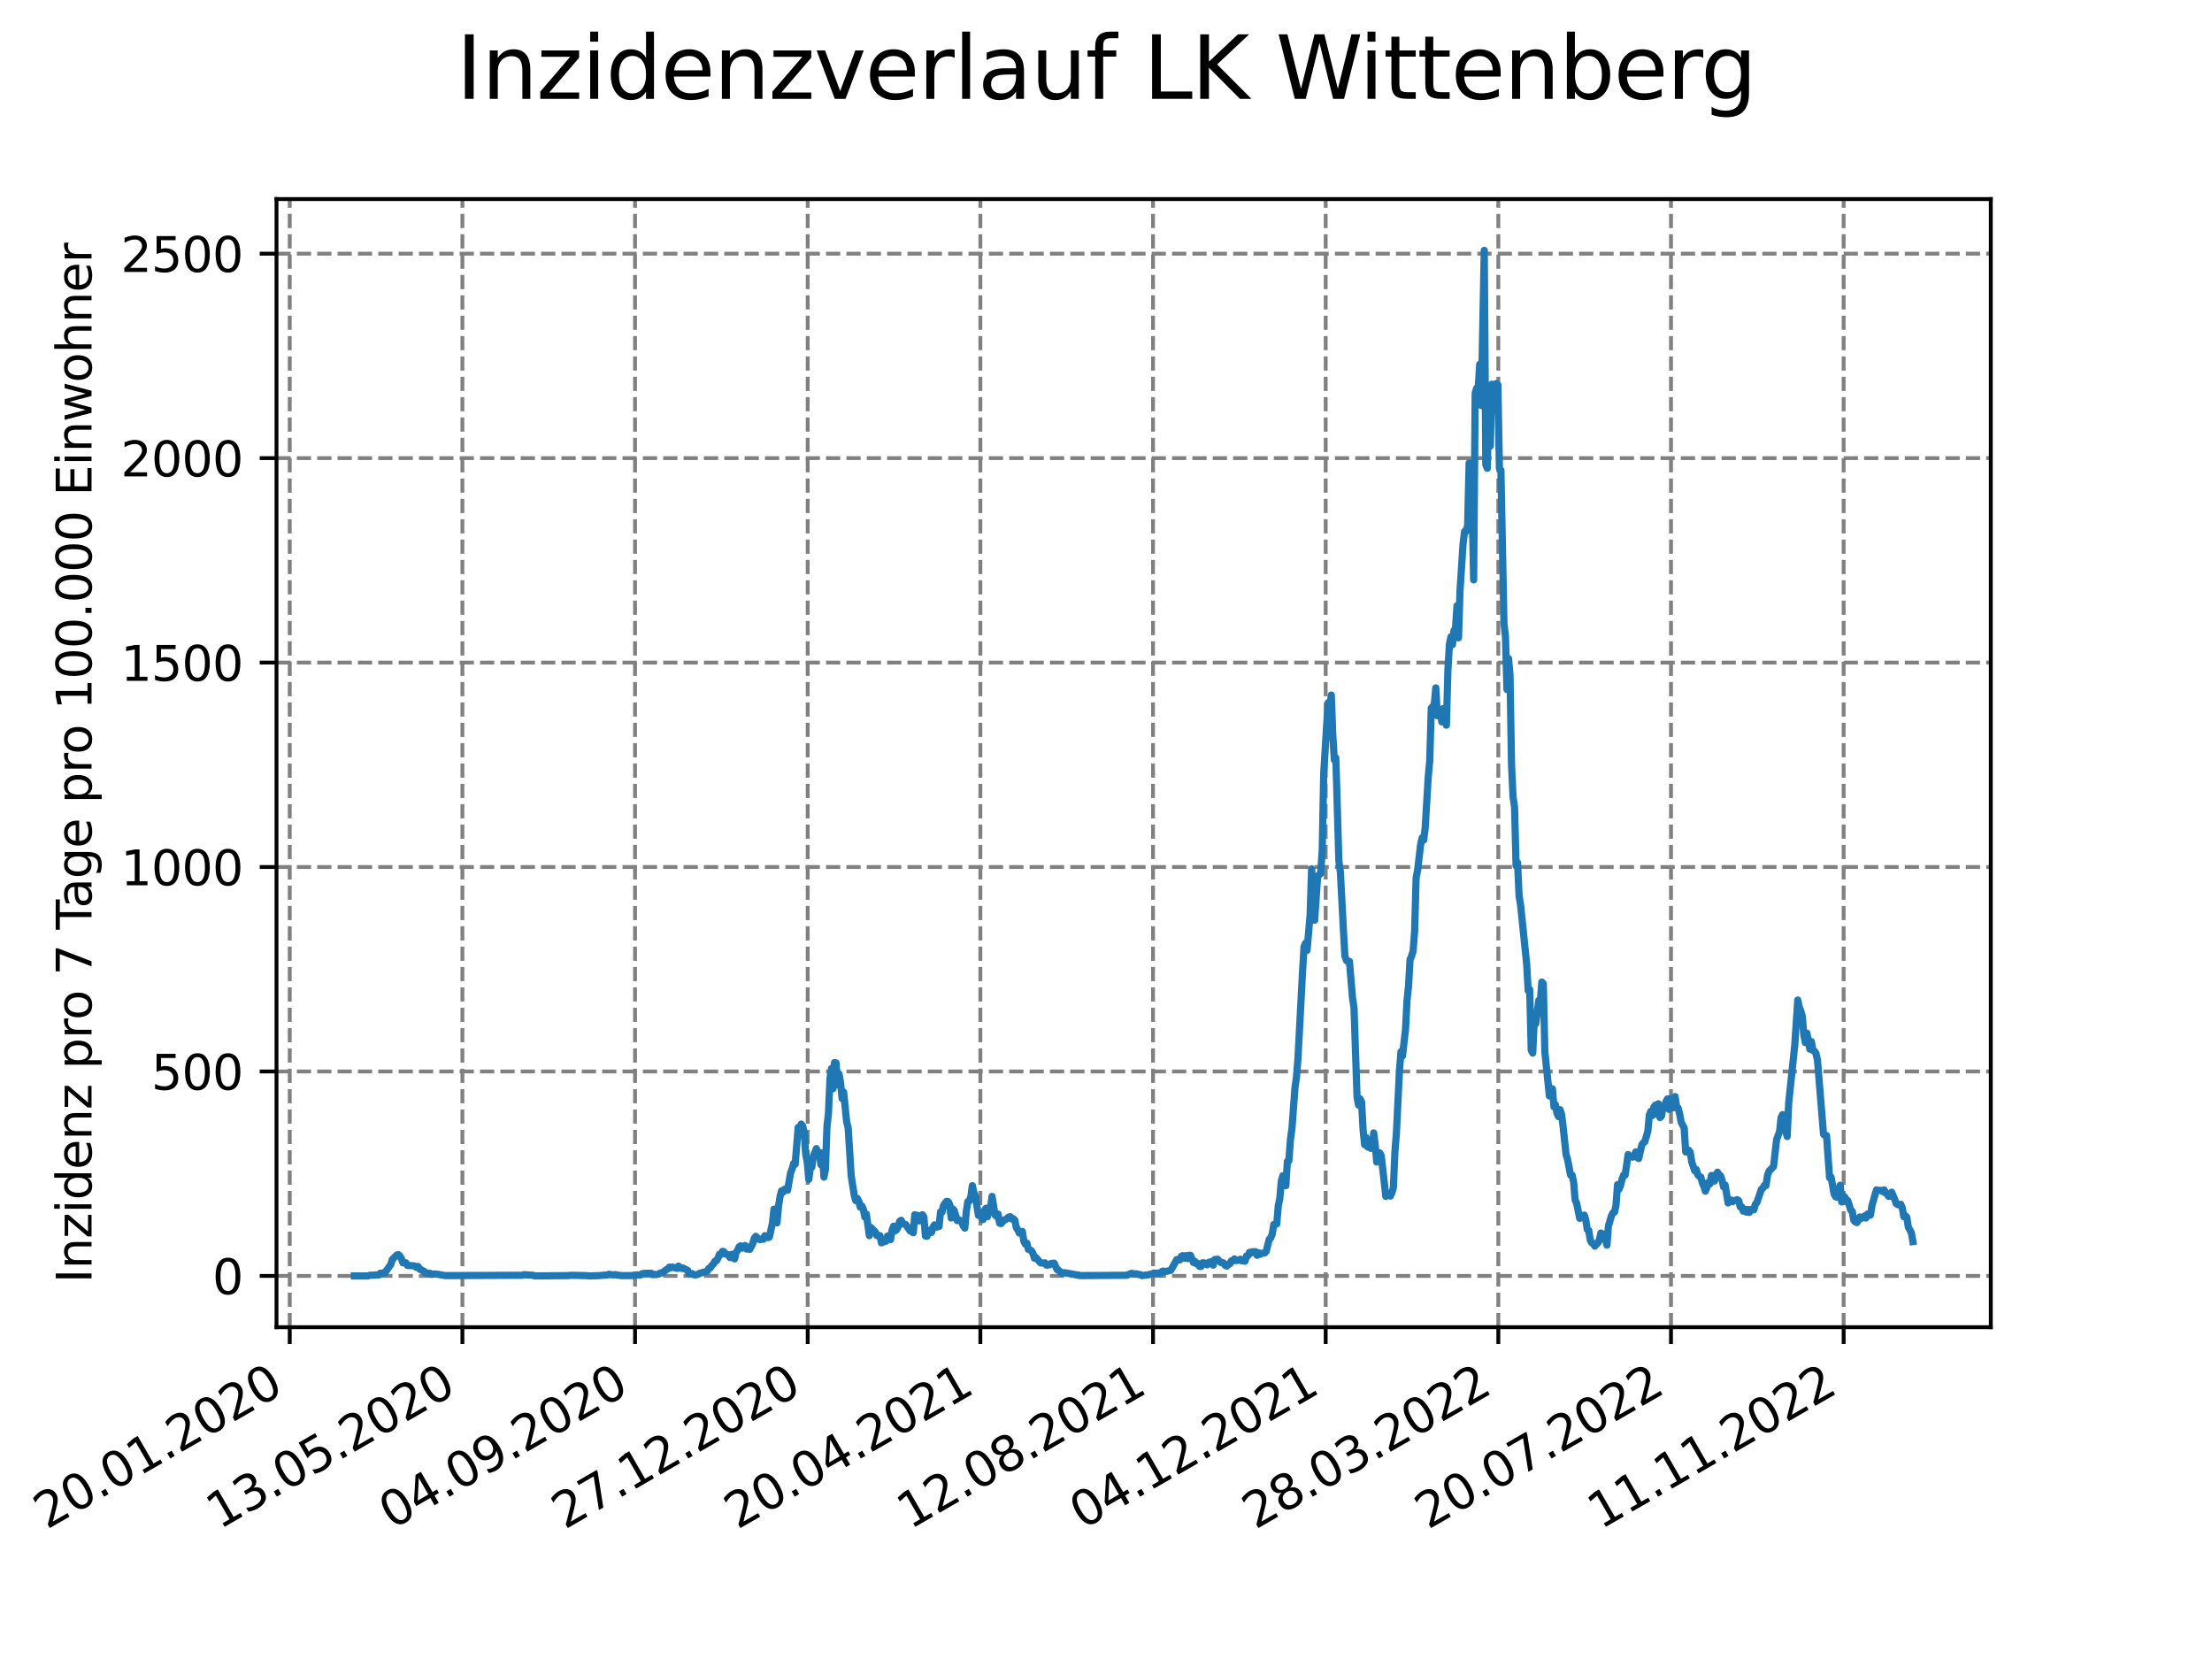 <?xml version="1.0" encoding="utf-8" standalone="no"?>
<!DOCTYPE svg PUBLIC "-//W3C//DTD SVG 1.1//EN"
  "http://www.w3.org/Graphics/SVG/1.1/DTD/svg11.dtd">
<svg xmlns:xlink="http://www.w3.org/1999/xlink" width="460.8pt" height="345.6pt" viewBox="0 0 460.8 345.6" xmlns="http://www.w3.org/2000/svg" version="1.1">
 <defs>
  <style type="text/css">*{stroke-linejoin: round; stroke-linecap: butt}</style>
 </defs>
 <g id="figure_1">
  <g id="patch_1">
   <path d="M 0 345.6 
L 460.8 345.6 
L 460.8 0 
L 0 0 
z
" style="fill: #ffffff"/>
  </g>
  <g id="axes_1">
   <g id="patch_2">
    <path d="M 57.6 276.48 
L 414.72 276.48 
L 414.72 41.472 
L 57.6 41.472 
z
" style="fill: #ffffff"/>
   </g>
   <g id="matplotlib.axis_1">
    <g id="xtick_1">
     <g id="line2d_1">
      <path d="M 60.358 276.48 
L 60.358 41.472 
" clip-path="url(#pc5689b74e6)" style="fill: none; stroke-dasharray: 2.96,1.28; stroke-dashoffset: 0; stroke: #808080; stroke-width: 0.8"/>
     </g>
     <g id="line2d_2">
      <defs>
       <path id="m9861f171dc" d="M 0 0 
L 0 3.5 
" style="stroke: #000000; stroke-width: 0.8"/>
      </defs>
      <g>
       <use xlink:href="#m9861f171dc" x="60.358" y="276.48" style="stroke: #000000; stroke-width: 0.8"/>
      </g>
     </g>
     <g id="text_1">
      <!-- 20.01.2020 -->
      <g transform="translate(9.733 318.689) rotate(-30) scale(0.1 -0.1)">
       <defs>
        <path id="DejaVuSans-32" d="M 1228 531 
L 3431 531 
L 3431 0 
L 469 0 
L 469 531 
Q 828 903 1448 1529 
Q 2069 2156 2228 2338 
Q 2531 2678 2651 2914 
Q 2772 3150 2772 3378 
Q 2772 3750 2511 3984 
Q 2250 4219 1831 4219 
Q 1534 4219 1204 4116 
Q 875 4013 500 3803 
L 500 4441 
Q 881 4594 1212 4672 
Q 1544 4750 1819 4750 
Q 2544 4750 2975 4387 
Q 3406 4025 3406 3419 
Q 3406 3131 3298 2873 
Q 3191 2616 2906 2266 
Q 2828 2175 2409 1742 
Q 1991 1309 1228 531 
z
" transform="scale(0.016)"/>
        <path id="DejaVuSans-30" d="M 2034 4250 
Q 1547 4250 1301 3770 
Q 1056 3291 1056 2328 
Q 1056 1369 1301 889 
Q 1547 409 2034 409 
Q 2525 409 2770 889 
Q 3016 1369 3016 2328 
Q 3016 3291 2770 3770 
Q 2525 4250 2034 4250 
z
M 2034 4750 
Q 2819 4750 3233 4129 
Q 3647 3509 3647 2328 
Q 3647 1150 3233 529 
Q 2819 -91 2034 -91 
Q 1250 -91 836 529 
Q 422 1150 422 2328 
Q 422 3509 836 4129 
Q 1250 4750 2034 4750 
z
" transform="scale(0.016)"/>
        <path id="DejaVuSans-2e" d="M 684 794 
L 1344 794 
L 1344 0 
L 684 0 
L 684 794 
z
" transform="scale(0.016)"/>
        <path id="DejaVuSans-31" d="M 794 531 
L 1825 531 
L 1825 4091 
L 703 3866 
L 703 4441 
L 1819 4666 
L 2450 4666 
L 2450 531 
L 3481 531 
L 3481 0 
L 794 0 
L 794 531 
z
" transform="scale(0.016)"/>
       </defs>
       <use xlink:href="#DejaVuSans-32"/>
       <use xlink:href="#DejaVuSans-30" x="63.623"/>
       <use xlink:href="#DejaVuSans-2e" x="127.246"/>
       <use xlink:href="#DejaVuSans-30" x="159.033"/>
       <use xlink:href="#DejaVuSans-31" x="222.656"/>
       <use xlink:href="#DejaVuSans-2e" x="286.279"/>
       <use xlink:href="#DejaVuSans-32" x="318.066"/>
       <use xlink:href="#DejaVuSans-30" x="381.689"/>
       <use xlink:href="#DejaVuSans-32" x="445.312"/>
       <use xlink:href="#DejaVuSans-30" x="508.936"/>
      </g>
     </g>
    </g>
    <g id="xtick_2">
     <g id="line2d_3">
      <path d="M 96.326 276.48 
L 96.326 41.472 
" clip-path="url(#pc5689b74e6)" style="fill: none; stroke-dasharray: 2.96,1.28; stroke-dashoffset: 0; stroke: #808080; stroke-width: 0.8"/>
     </g>
     <g id="line2d_4">
      <g>
       <use xlink:href="#m9861f171dc" x="96.326" y="276.48" style="stroke: #000000; stroke-width: 0.8"/>
      </g>
     </g>
     <g id="text_2">
      <!-- 13.05.2020 -->
      <g transform="translate(45.7 318.689) rotate(-30) scale(0.1 -0.1)">
       <defs>
        <path id="DejaVuSans-33" d="M 2597 2516 
Q 3050 2419 3304 2112 
Q 3559 1806 3559 1356 
Q 3559 666 3084 287 
Q 2609 -91 1734 -91 
Q 1441 -91 1130 -33 
Q 819 25 488 141 
L 488 750 
Q 750 597 1062 519 
Q 1375 441 1716 441 
Q 2309 441 2620 675 
Q 2931 909 2931 1356 
Q 2931 1769 2642 2001 
Q 2353 2234 1838 2234 
L 1294 2234 
L 1294 2753 
L 1863 2753 
Q 2328 2753 2575 2939 
Q 2822 3125 2822 3475 
Q 2822 3834 2567 4026 
Q 2313 4219 1838 4219 
Q 1578 4219 1281 4162 
Q 984 4106 628 3988 
L 628 4550 
Q 988 4650 1302 4700 
Q 1616 4750 1894 4750 
Q 2613 4750 3031 4423 
Q 3450 4097 3450 3541 
Q 3450 3153 3228 2886 
Q 3006 2619 2597 2516 
z
" transform="scale(0.016)"/>
        <path id="DejaVuSans-35" d="M 691 4666 
L 3169 4666 
L 3169 4134 
L 1269 4134 
L 1269 2991 
Q 1406 3038 1543 3061 
Q 1681 3084 1819 3084 
Q 2600 3084 3056 2656 
Q 3513 2228 3513 1497 
Q 3513 744 3044 326 
Q 2575 -91 1722 -91 
Q 1428 -91 1123 -41 
Q 819 9 494 109 
L 494 744 
Q 775 591 1075 516 
Q 1375 441 1709 441 
Q 2250 441 2565 725 
Q 2881 1009 2881 1497 
Q 2881 1984 2565 2268 
Q 2250 2553 1709 2553 
Q 1456 2553 1204 2497 
Q 953 2441 691 2322 
L 691 4666 
z
" transform="scale(0.016)"/>
       </defs>
       <use xlink:href="#DejaVuSans-31"/>
       <use xlink:href="#DejaVuSans-33" x="63.623"/>
       <use xlink:href="#DejaVuSans-2e" x="127.246"/>
       <use xlink:href="#DejaVuSans-30" x="159.033"/>
       <use xlink:href="#DejaVuSans-35" x="222.656"/>
       <use xlink:href="#DejaVuSans-2e" x="286.279"/>
       <use xlink:href="#DejaVuSans-32" x="318.066"/>
       <use xlink:href="#DejaVuSans-30" x="381.689"/>
       <use xlink:href="#DejaVuSans-32" x="445.312"/>
       <use xlink:href="#DejaVuSans-30" x="508.936"/>
      </g>
     </g>
    </g>
    <g id="xtick_3">
     <g id="line2d_5">
      <path d="M 132.293 276.48 
L 132.293 41.472 
" clip-path="url(#pc5689b74e6)" style="fill: none; stroke-dasharray: 2.96,1.28; stroke-dashoffset: 0; stroke: #808080; stroke-width: 0.8"/>
     </g>
     <g id="line2d_6">
      <g>
       <use xlink:href="#m9861f171dc" x="132.293" y="276.48" style="stroke: #000000; stroke-width: 0.8"/>
      </g>
     </g>
     <g id="text_3">
      <!-- 04.09.2020 -->
      <g transform="translate(81.668 318.689) rotate(-30) scale(0.1 -0.1)">
       <defs>
        <path id="DejaVuSans-34" d="M 2419 4116 
L 825 1625 
L 2419 1625 
L 2419 4116 
z
M 2253 4666 
L 3047 4666 
L 3047 1625 
L 3713 1625 
L 3713 1100 
L 3047 1100 
L 3047 0 
L 2419 0 
L 2419 1100 
L 313 1100 
L 313 1709 
L 2253 4666 
z
" transform="scale(0.016)"/>
        <path id="DejaVuSans-39" d="M 703 97 
L 703 672 
Q 941 559 1184 500 
Q 1428 441 1663 441 
Q 2288 441 2617 861 
Q 2947 1281 2994 2138 
Q 2813 1869 2534 1725 
Q 2256 1581 1919 1581 
Q 1219 1581 811 2004 
Q 403 2428 403 3163 
Q 403 3881 828 4315 
Q 1253 4750 1959 4750 
Q 2769 4750 3195 4129 
Q 3622 3509 3622 2328 
Q 3622 1225 3098 567 
Q 2575 -91 1691 -91 
Q 1453 -91 1209 -44 
Q 966 3 703 97 
z
M 1959 2075 
Q 2384 2075 2632 2365 
Q 2881 2656 2881 3163 
Q 2881 3666 2632 3958 
Q 2384 4250 1959 4250 
Q 1534 4250 1286 3958 
Q 1038 3666 1038 3163 
Q 1038 2656 1286 2365 
Q 1534 2075 1959 2075 
z
" transform="scale(0.016)"/>
       </defs>
       <use xlink:href="#DejaVuSans-30"/>
       <use xlink:href="#DejaVuSans-34" x="63.623"/>
       <use xlink:href="#DejaVuSans-2e" x="127.246"/>
       <use xlink:href="#DejaVuSans-30" x="159.033"/>
       <use xlink:href="#DejaVuSans-39" x="222.656"/>
       <use xlink:href="#DejaVuSans-2e" x="286.279"/>
       <use xlink:href="#DejaVuSans-32" x="318.066"/>
       <use xlink:href="#DejaVuSans-30" x="381.689"/>
       <use xlink:href="#DejaVuSans-32" x="445.312"/>
       <use xlink:href="#DejaVuSans-30" x="508.936"/>
      </g>
     </g>
    </g>
    <g id="xtick_4">
     <g id="line2d_7">
      <path d="M 168.261 276.48 
L 168.261 41.472 
" clip-path="url(#pc5689b74e6)" style="fill: none; stroke-dasharray: 2.96,1.28; stroke-dashoffset: 0; stroke: #808080; stroke-width: 0.8"/>
     </g>
     <g id="line2d_8">
      <g>
       <use xlink:href="#m9861f171dc" x="168.261" y="276.48" style="stroke: #000000; stroke-width: 0.8"/>
      </g>
     </g>
     <g id="text_4">
      <!-- 27.12.2020 -->
      <g transform="translate(117.636 318.689) rotate(-30) scale(0.1 -0.1)">
       <defs>
        <path id="DejaVuSans-37" d="M 525 4666 
L 3525 4666 
L 3525 4397 
L 1831 0 
L 1172 0 
L 2766 4134 
L 525 4134 
L 525 4666 
z
" transform="scale(0.016)"/>
       </defs>
       <use xlink:href="#DejaVuSans-32"/>
       <use xlink:href="#DejaVuSans-37" x="63.623"/>
       <use xlink:href="#DejaVuSans-2e" x="127.246"/>
       <use xlink:href="#DejaVuSans-31" x="159.033"/>
       <use xlink:href="#DejaVuSans-32" x="222.656"/>
       <use xlink:href="#DejaVuSans-2e" x="286.279"/>
       <use xlink:href="#DejaVuSans-32" x="318.066"/>
       <use xlink:href="#DejaVuSans-30" x="381.689"/>
       <use xlink:href="#DejaVuSans-32" x="445.312"/>
       <use xlink:href="#DejaVuSans-30" x="508.936"/>
      </g>
     </g>
    </g>
    <g id="xtick_5">
     <g id="line2d_9">
      <path d="M 204.228 276.48 
L 204.228 41.472 
" clip-path="url(#pc5689b74e6)" style="fill: none; stroke-dasharray: 2.96,1.28; stroke-dashoffset: 0; stroke: #808080; stroke-width: 0.8"/>
     </g>
     <g id="line2d_10">
      <g>
       <use xlink:href="#m9861f171dc" x="204.228" y="276.48" style="stroke: #000000; stroke-width: 0.8"/>
      </g>
     </g>
     <g id="text_5">
      <!-- 20.04.2021 -->
      <g transform="translate(153.603 318.689) rotate(-30) scale(0.1 -0.1)">
       <use xlink:href="#DejaVuSans-32"/>
       <use xlink:href="#DejaVuSans-30" x="63.623"/>
       <use xlink:href="#DejaVuSans-2e" x="127.246"/>
       <use xlink:href="#DejaVuSans-30" x="159.033"/>
       <use xlink:href="#DejaVuSans-34" x="222.656"/>
       <use xlink:href="#DejaVuSans-2e" x="286.279"/>
       <use xlink:href="#DejaVuSans-32" x="318.066"/>
       <use xlink:href="#DejaVuSans-30" x="381.689"/>
       <use xlink:href="#DejaVuSans-32" x="445.312"/>
       <use xlink:href="#DejaVuSans-31" x="508.936"/>
      </g>
     </g>
    </g>
    <g id="xtick_6">
     <g id="line2d_11">
      <path d="M 240.196 276.48 
L 240.196 41.472 
" clip-path="url(#pc5689b74e6)" style="fill: none; stroke-dasharray: 2.96,1.28; stroke-dashoffset: 0; stroke: #808080; stroke-width: 0.8"/>
     </g>
     <g id="line2d_12">
      <g>
       <use xlink:href="#m9861f171dc" x="240.196" y="276.48" style="stroke: #000000; stroke-width: 0.8"/>
      </g>
     </g>
     <g id="text_6">
      <!-- 12.08.2021 -->
      <g transform="translate(189.571 318.689) rotate(-30) scale(0.1 -0.1)">
       <defs>
        <path id="DejaVuSans-38" d="M 2034 2216 
Q 1584 2216 1326 1975 
Q 1069 1734 1069 1313 
Q 1069 891 1326 650 
Q 1584 409 2034 409 
Q 2484 409 2743 651 
Q 3003 894 3003 1313 
Q 3003 1734 2745 1975 
Q 2488 2216 2034 2216 
z
M 1403 2484 
Q 997 2584 770 2862 
Q 544 3141 544 3541 
Q 544 4100 942 4425 
Q 1341 4750 2034 4750 
Q 2731 4750 3128 4425 
Q 3525 4100 3525 3541 
Q 3525 3141 3298 2862 
Q 3072 2584 2669 2484 
Q 3125 2378 3379 2068 
Q 3634 1759 3634 1313 
Q 3634 634 3220 271 
Q 2806 -91 2034 -91 
Q 1263 -91 848 271 
Q 434 634 434 1313 
Q 434 1759 690 2068 
Q 947 2378 1403 2484 
z
M 1172 3481 
Q 1172 3119 1398 2916 
Q 1625 2713 2034 2713 
Q 2441 2713 2670 2916 
Q 2900 3119 2900 3481 
Q 2900 3844 2670 4047 
Q 2441 4250 2034 4250 
Q 1625 4250 1398 4047 
Q 1172 3844 1172 3481 
z
" transform="scale(0.016)"/>
       </defs>
       <use xlink:href="#DejaVuSans-31"/>
       <use xlink:href="#DejaVuSans-32" x="63.623"/>
       <use xlink:href="#DejaVuSans-2e" x="127.246"/>
       <use xlink:href="#DejaVuSans-30" x="159.033"/>
       <use xlink:href="#DejaVuSans-38" x="222.656"/>
       <use xlink:href="#DejaVuSans-2e" x="286.279"/>
       <use xlink:href="#DejaVuSans-32" x="318.066"/>
       <use xlink:href="#DejaVuSans-30" x="381.689"/>
       <use xlink:href="#DejaVuSans-32" x="445.312"/>
       <use xlink:href="#DejaVuSans-31" x="508.936"/>
      </g>
     </g>
    </g>
    <g id="xtick_7">
     <g id="line2d_13">
      <path d="M 276.163 276.48 
L 276.163 41.472 
" clip-path="url(#pc5689b74e6)" style="fill: none; stroke-dasharray: 2.96,1.28; stroke-dashoffset: 0; stroke: #808080; stroke-width: 0.8"/>
     </g>
     <g id="line2d_14">
      <g>
       <use xlink:href="#m9861f171dc" x="276.163" y="276.48" style="stroke: #000000; stroke-width: 0.8"/>
      </g>
     </g>
     <g id="text_7">
      <!-- 04.12.2021 -->
      <g transform="translate(225.538 318.689) rotate(-30) scale(0.1 -0.1)">
       <use xlink:href="#DejaVuSans-30"/>
       <use xlink:href="#DejaVuSans-34" x="63.623"/>
       <use xlink:href="#DejaVuSans-2e" x="127.246"/>
       <use xlink:href="#DejaVuSans-31" x="159.033"/>
       <use xlink:href="#DejaVuSans-32" x="222.656"/>
       <use xlink:href="#DejaVuSans-2e" x="286.279"/>
       <use xlink:href="#DejaVuSans-32" x="318.066"/>
       <use xlink:href="#DejaVuSans-30" x="381.689"/>
       <use xlink:href="#DejaVuSans-32" x="445.312"/>
       <use xlink:href="#DejaVuSans-31" x="508.936"/>
      </g>
     </g>
    </g>
    <g id="xtick_8">
     <g id="line2d_15">
      <path d="M 312.131 276.48 
L 312.131 41.472 
" clip-path="url(#pc5689b74e6)" style="fill: none; stroke-dasharray: 2.96,1.28; stroke-dashoffset: 0; stroke: #808080; stroke-width: 0.8"/>
     </g>
     <g id="line2d_16">
      <g>
       <use xlink:href="#m9861f171dc" x="312.131" y="276.48" style="stroke: #000000; stroke-width: 0.8"/>
      </g>
     </g>
     <g id="text_8">
      <!-- 28.03.2022 -->
      <g transform="translate(261.506 318.689) rotate(-30) scale(0.1 -0.1)">
       <use xlink:href="#DejaVuSans-32"/>
       <use xlink:href="#DejaVuSans-38" x="63.623"/>
       <use xlink:href="#DejaVuSans-2e" x="127.246"/>
       <use xlink:href="#DejaVuSans-30" x="159.033"/>
       <use xlink:href="#DejaVuSans-33" x="222.656"/>
       <use xlink:href="#DejaVuSans-2e" x="286.279"/>
       <use xlink:href="#DejaVuSans-32" x="318.066"/>
       <use xlink:href="#DejaVuSans-30" x="381.689"/>
       <use xlink:href="#DejaVuSans-32" x="445.312"/>
       <use xlink:href="#DejaVuSans-32" x="508.936"/>
      </g>
     </g>
    </g>
    <g id="xtick_9">
     <g id="line2d_17">
      <path d="M 348.099 276.48 
L 348.099 41.472 
" clip-path="url(#pc5689b74e6)" style="fill: none; stroke-dasharray: 2.96,1.28; stroke-dashoffset: 0; stroke: #808080; stroke-width: 0.8"/>
     </g>
     <g id="line2d_18">
      <g>
       <use xlink:href="#m9861f171dc" x="348.099" y="276.48" style="stroke: #000000; stroke-width: 0.8"/>
      </g>
     </g>
     <g id="text_9">
      <!-- 20.07.2022 -->
      <g transform="translate(297.473 318.689) rotate(-30) scale(0.1 -0.1)">
       <use xlink:href="#DejaVuSans-32"/>
       <use xlink:href="#DejaVuSans-30" x="63.623"/>
       <use xlink:href="#DejaVuSans-2e" x="127.246"/>
       <use xlink:href="#DejaVuSans-30" x="159.033"/>
       <use xlink:href="#DejaVuSans-37" x="222.656"/>
       <use xlink:href="#DejaVuSans-2e" x="286.279"/>
       <use xlink:href="#DejaVuSans-32" x="318.066"/>
       <use xlink:href="#DejaVuSans-30" x="381.689"/>
       <use xlink:href="#DejaVuSans-32" x="445.312"/>
       <use xlink:href="#DejaVuSans-32" x="508.936"/>
      </g>
     </g>
    </g>
    <g id="xtick_10">
     <g id="line2d_19">
      <path d="M 384.066 276.48 
L 384.066 41.472 
" clip-path="url(#pc5689b74e6)" style="fill: none; stroke-dasharray: 2.96,1.28; stroke-dashoffset: 0; stroke: #808080; stroke-width: 0.8"/>
     </g>
     <g id="line2d_20">
      <g>
       <use xlink:href="#m9861f171dc" x="384.066" y="276.48" style="stroke: #000000; stroke-width: 0.8"/>
      </g>
     </g>
     <g id="text_10">
      <!-- 11.11.2022 -->
      <g transform="translate(333.441 318.689) rotate(-30) scale(0.1 -0.1)">
       <use xlink:href="#DejaVuSans-31"/>
       <use xlink:href="#DejaVuSans-31" x="63.623"/>
       <use xlink:href="#DejaVuSans-2e" x="127.246"/>
       <use xlink:href="#DejaVuSans-31" x="159.033"/>
       <use xlink:href="#DejaVuSans-31" x="222.656"/>
       <use xlink:href="#DejaVuSans-2e" x="286.279"/>
       <use xlink:href="#DejaVuSans-32" x="318.066"/>
       <use xlink:href="#DejaVuSans-30" x="381.689"/>
       <use xlink:href="#DejaVuSans-32" x="445.312"/>
       <use xlink:href="#DejaVuSans-32" x="508.936"/>
      </g>
     </g>
    </g>
   </g>
   <g id="matplotlib.axis_2">
    <g id="ytick_1">
     <g id="line2d_21">
      <path d="M 57.6 265.798 
L 414.72 265.798 
" clip-path="url(#pc5689b74e6)" style="fill: none; stroke-dasharray: 2.96,1.28; stroke-dashoffset: 0; stroke: #808080; stroke-width: 0.8"/>
     </g>
     <g id="line2d_22">
      <defs>
       <path id="mb0c4722203" d="M 0 0 
L -3.5 0 
" style="stroke: #000000; stroke-width: 0.8"/>
      </defs>
      <g>
       <use xlink:href="#mb0c4722203" x="57.6" y="265.798" style="stroke: #000000; stroke-width: 0.8"/>
      </g>
     </g>
     <g id="text_11">
      <!-- 0 -->
      <g transform="translate(44.237 269.597) scale(0.1 -0.1)">
       <use xlink:href="#DejaVuSans-30"/>
      </g>
     </g>
    </g>
    <g id="ytick_2">
     <g id="line2d_23">
      <path d="M 57.6 223.208 
L 414.72 223.208 
" clip-path="url(#pc5689b74e6)" style="fill: none; stroke-dasharray: 2.96,1.28; stroke-dashoffset: 0; stroke: #808080; stroke-width: 0.8"/>
     </g>
     <g id="line2d_24">
      <g>
       <use xlink:href="#mb0c4722203" x="57.6" y="223.208" style="stroke: #000000; stroke-width: 0.8"/>
      </g>
     </g>
     <g id="text_12">
      <!-- 500 -->
      <g transform="translate(31.512 227.007) scale(0.1 -0.1)">
       <use xlink:href="#DejaVuSans-35"/>
       <use xlink:href="#DejaVuSans-30" x="63.623"/>
       <use xlink:href="#DejaVuSans-30" x="127.246"/>
      </g>
     </g>
    </g>
    <g id="ytick_3">
     <g id="line2d_25">
      <path d="M 57.6 180.618 
L 414.72 180.618 
" clip-path="url(#pc5689b74e6)" style="fill: none; stroke-dasharray: 2.96,1.28; stroke-dashoffset: 0; stroke: #808080; stroke-width: 0.8"/>
     </g>
     <g id="line2d_26">
      <g>
       <use xlink:href="#mb0c4722203" x="57.6" y="180.618" style="stroke: #000000; stroke-width: 0.8"/>
      </g>
     </g>
     <g id="text_13">
      <!-- 1000 -->
      <g transform="translate(25.15 184.417) scale(0.1 -0.1)">
       <use xlink:href="#DejaVuSans-31"/>
       <use xlink:href="#DejaVuSans-30" x="63.623"/>
       <use xlink:href="#DejaVuSans-30" x="127.246"/>
       <use xlink:href="#DejaVuSans-30" x="190.869"/>
      </g>
     </g>
    </g>
    <g id="ytick_4">
     <g id="line2d_27">
      <path d="M 57.6 138.028 
L 414.72 138.028 
" clip-path="url(#pc5689b74e6)" style="fill: none; stroke-dasharray: 2.96,1.28; stroke-dashoffset: 0; stroke: #808080; stroke-width: 0.8"/>
     </g>
     <g id="line2d_28">
      <g>
       <use xlink:href="#mb0c4722203" x="57.6" y="138.028" style="stroke: #000000; stroke-width: 0.8"/>
      </g>
     </g>
     <g id="text_14">
      <!-- 1500 -->
      <g transform="translate(25.15 141.827) scale(0.1 -0.1)">
       <use xlink:href="#DejaVuSans-31"/>
       <use xlink:href="#DejaVuSans-35" x="63.623"/>
       <use xlink:href="#DejaVuSans-30" x="127.246"/>
       <use xlink:href="#DejaVuSans-30" x="190.869"/>
      </g>
     </g>
    </g>
    <g id="ytick_5">
     <g id="line2d_29">
      <path d="M 57.6 95.438 
L 414.72 95.438 
" clip-path="url(#pc5689b74e6)" style="fill: none; stroke-dasharray: 2.96,1.28; stroke-dashoffset: 0; stroke: #808080; stroke-width: 0.8"/>
     </g>
     <g id="line2d_30">
      <g>
       <use xlink:href="#mb0c4722203" x="57.6" y="95.438" style="stroke: #000000; stroke-width: 0.8"/>
      </g>
     </g>
     <g id="text_15">
      <!-- 2000 -->
      <g transform="translate(25.15 99.237) scale(0.1 -0.1)">
       <use xlink:href="#DejaVuSans-32"/>
       <use xlink:href="#DejaVuSans-30" x="63.623"/>
       <use xlink:href="#DejaVuSans-30" x="127.246"/>
       <use xlink:href="#DejaVuSans-30" x="190.869"/>
      </g>
     </g>
    </g>
    <g id="ytick_6">
     <g id="line2d_31">
      <path d="M 57.6 52.848 
L 414.72 52.848 
" clip-path="url(#pc5689b74e6)" style="fill: none; stroke-dasharray: 2.96,1.28; stroke-dashoffset: 0; stroke: #808080; stroke-width: 0.8"/>
     </g>
     <g id="line2d_32">
      <g>
       <use xlink:href="#mb0c4722203" x="57.6" y="52.848" style="stroke: #000000; stroke-width: 0.8"/>
      </g>
     </g>
     <g id="text_16">
      <!-- 2500 -->
      <g transform="translate(25.15 56.647) scale(0.1 -0.1)">
       <use xlink:href="#DejaVuSans-32"/>
       <use xlink:href="#DejaVuSans-35" x="63.623"/>
       <use xlink:href="#DejaVuSans-30" x="127.246"/>
       <use xlink:href="#DejaVuSans-30" x="190.869"/>
      </g>
     </g>
    </g>
    <g id="text_17">
     <!-- Inzidenz pro 7 Tage pro 100.000 Einwohner -->
     <g transform="translate(19.07 267.301) rotate(-90) scale(0.1 -0.1)">
      <defs>
       <path id="DejaVuSans-49" d="M 628 4666 
L 1259 4666 
L 1259 0 
L 628 0 
L 628 4666 
z
" transform="scale(0.016)"/>
       <path id="DejaVuSans-6e" d="M 3513 2113 
L 3513 0 
L 2938 0 
L 2938 2094 
Q 2938 2591 2744 2837 
Q 2550 3084 2163 3084 
Q 1697 3084 1428 2787 
Q 1159 2491 1159 1978 
L 1159 0 
L 581 0 
L 581 3500 
L 1159 3500 
L 1159 2956 
Q 1366 3272 1645 3428 
Q 1925 3584 2291 3584 
Q 2894 3584 3203 3211 
Q 3513 2838 3513 2113 
z
" transform="scale(0.016)"/>
       <path id="DejaVuSans-7a" d="M 353 3500 
L 3084 3500 
L 3084 2975 
L 922 459 
L 3084 459 
L 3084 0 
L 275 0 
L 275 525 
L 2438 3041 
L 353 3041 
L 353 3500 
z
" transform="scale(0.016)"/>
       <path id="DejaVuSans-69" d="M 603 3500 
L 1178 3500 
L 1178 0 
L 603 0 
L 603 3500 
z
M 603 4863 
L 1178 4863 
L 1178 4134 
L 603 4134 
L 603 4863 
z
" transform="scale(0.016)"/>
       <path id="DejaVuSans-64" d="M 2906 2969 
L 2906 4863 
L 3481 4863 
L 3481 0 
L 2906 0 
L 2906 525 
Q 2725 213 2448 61 
Q 2172 -91 1784 -91 
Q 1150 -91 751 415 
Q 353 922 353 1747 
Q 353 2572 751 3078 
Q 1150 3584 1784 3584 
Q 2172 3584 2448 3432 
Q 2725 3281 2906 2969 
z
M 947 1747 
Q 947 1113 1208 752 
Q 1469 391 1925 391 
Q 2381 391 2643 752 
Q 2906 1113 2906 1747 
Q 2906 2381 2643 2742 
Q 2381 3103 1925 3103 
Q 1469 3103 1208 2742 
Q 947 2381 947 1747 
z
" transform="scale(0.016)"/>
       <path id="DejaVuSans-65" d="M 3597 1894 
L 3597 1613 
L 953 1613 
Q 991 1019 1311 708 
Q 1631 397 2203 397 
Q 2534 397 2845 478 
Q 3156 559 3463 722 
L 3463 178 
Q 3153 47 2828 -22 
Q 2503 -91 2169 -91 
Q 1331 -91 842 396 
Q 353 884 353 1716 
Q 353 2575 817 3079 
Q 1281 3584 2069 3584 
Q 2775 3584 3186 3129 
Q 3597 2675 3597 1894 
z
M 3022 2063 
Q 3016 2534 2758 2815 
Q 2500 3097 2075 3097 
Q 1594 3097 1305 2825 
Q 1016 2553 972 2059 
L 3022 2063 
z
" transform="scale(0.016)"/>
       <path id="DejaVuSans-20" transform="scale(0.016)"/>
       <path id="DejaVuSans-70" d="M 1159 525 
L 1159 -1331 
L 581 -1331 
L 581 3500 
L 1159 3500 
L 1159 2969 
Q 1341 3281 1617 3432 
Q 1894 3584 2278 3584 
Q 2916 3584 3314 3078 
Q 3713 2572 3713 1747 
Q 3713 922 3314 415 
Q 2916 -91 2278 -91 
Q 1894 -91 1617 61 
Q 1341 213 1159 525 
z
M 3116 1747 
Q 3116 2381 2855 2742 
Q 2594 3103 2138 3103 
Q 1681 3103 1420 2742 
Q 1159 2381 1159 1747 
Q 1159 1113 1420 752 
Q 1681 391 2138 391 
Q 2594 391 2855 752 
Q 3116 1113 3116 1747 
z
" transform="scale(0.016)"/>
       <path id="DejaVuSans-72" d="M 2631 2963 
Q 2534 3019 2420 3045 
Q 2306 3072 2169 3072 
Q 1681 3072 1420 2755 
Q 1159 2438 1159 1844 
L 1159 0 
L 581 0 
L 581 3500 
L 1159 3500 
L 1159 2956 
Q 1341 3275 1631 3429 
Q 1922 3584 2338 3584 
Q 2397 3584 2469 3576 
Q 2541 3569 2628 3553 
L 2631 2963 
z
" transform="scale(0.016)"/>
       <path id="DejaVuSans-6f" d="M 1959 3097 
Q 1497 3097 1228 2736 
Q 959 2375 959 1747 
Q 959 1119 1226 758 
Q 1494 397 1959 397 
Q 2419 397 2687 759 
Q 2956 1122 2956 1747 
Q 2956 2369 2687 2733 
Q 2419 3097 1959 3097 
z
M 1959 3584 
Q 2709 3584 3137 3096 
Q 3566 2609 3566 1747 
Q 3566 888 3137 398 
Q 2709 -91 1959 -91 
Q 1206 -91 779 398 
Q 353 888 353 1747 
Q 353 2609 779 3096 
Q 1206 3584 1959 3584 
z
" transform="scale(0.016)"/>
       <path id="DejaVuSans-54" d="M -19 4666 
L 3928 4666 
L 3928 4134 
L 2272 4134 
L 2272 0 
L 1638 0 
L 1638 4134 
L -19 4134 
L -19 4666 
z
" transform="scale(0.016)"/>
       <path id="DejaVuSans-61" d="M 2194 1759 
Q 1497 1759 1228 1600 
Q 959 1441 959 1056 
Q 959 750 1161 570 
Q 1363 391 1709 391 
Q 2188 391 2477 730 
Q 2766 1069 2766 1631 
L 2766 1759 
L 2194 1759 
z
M 3341 1997 
L 3341 0 
L 2766 0 
L 2766 531 
Q 2569 213 2275 61 
Q 1981 -91 1556 -91 
Q 1019 -91 701 211 
Q 384 513 384 1019 
Q 384 1609 779 1909 
Q 1175 2209 1959 2209 
L 2766 2209 
L 2766 2266 
Q 2766 2663 2505 2880 
Q 2244 3097 1772 3097 
Q 1472 3097 1187 3025 
Q 903 2953 641 2809 
L 641 3341 
Q 956 3463 1253 3523 
Q 1550 3584 1831 3584 
Q 2591 3584 2966 3190 
Q 3341 2797 3341 1997 
z
" transform="scale(0.016)"/>
       <path id="DejaVuSans-67" d="M 2906 1791 
Q 2906 2416 2648 2759 
Q 2391 3103 1925 3103 
Q 1463 3103 1205 2759 
Q 947 2416 947 1791 
Q 947 1169 1205 825 
Q 1463 481 1925 481 
Q 2391 481 2648 825 
Q 2906 1169 2906 1791 
z
M 3481 434 
Q 3481 -459 3084 -895 
Q 2688 -1331 1869 -1331 
Q 1566 -1331 1297 -1286 
Q 1028 -1241 775 -1147 
L 775 -588 
Q 1028 -725 1275 -790 
Q 1522 -856 1778 -856 
Q 2344 -856 2625 -561 
Q 2906 -266 2906 331 
L 2906 616 
Q 2728 306 2450 153 
Q 2172 0 1784 0 
Q 1141 0 747 490 
Q 353 981 353 1791 
Q 353 2603 747 3093 
Q 1141 3584 1784 3584 
Q 2172 3584 2450 3431 
Q 2728 3278 2906 2969 
L 2906 3500 
L 3481 3500 
L 3481 434 
z
" transform="scale(0.016)"/>
       <path id="DejaVuSans-45" d="M 628 4666 
L 3578 4666 
L 3578 4134 
L 1259 4134 
L 1259 2753 
L 3481 2753 
L 3481 2222 
L 1259 2222 
L 1259 531 
L 3634 531 
L 3634 0 
L 628 0 
L 628 4666 
z
" transform="scale(0.016)"/>
       <path id="DejaVuSans-77" d="M 269 3500 
L 844 3500 
L 1563 769 
L 2278 3500 
L 2956 3500 
L 3675 769 
L 4391 3500 
L 4966 3500 
L 4050 0 
L 3372 0 
L 2619 2869 
L 1863 0 
L 1184 0 
L 269 3500 
z
" transform="scale(0.016)"/>
       <path id="DejaVuSans-68" d="M 3513 2113 
L 3513 0 
L 2938 0 
L 2938 2094 
Q 2938 2591 2744 2837 
Q 2550 3084 2163 3084 
Q 1697 3084 1428 2787 
Q 1159 2491 1159 1978 
L 1159 0 
L 581 0 
L 581 4863 
L 1159 4863 
L 1159 2956 
Q 1366 3272 1645 3428 
Q 1925 3584 2291 3584 
Q 2894 3584 3203 3211 
Q 3513 2838 3513 2113 
z
" transform="scale(0.016)"/>
      </defs>
      <use xlink:href="#DejaVuSans-49"/>
      <use xlink:href="#DejaVuSans-6e" x="29.492"/>
      <use xlink:href="#DejaVuSans-7a" x="92.871"/>
      <use xlink:href="#DejaVuSans-69" x="145.361"/>
      <use xlink:href="#DejaVuSans-64" x="173.145"/>
      <use xlink:href="#DejaVuSans-65" x="236.621"/>
      <use xlink:href="#DejaVuSans-6e" x="298.145"/>
      <use xlink:href="#DejaVuSans-7a" x="361.523"/>
      <use xlink:href="#DejaVuSans-20" x="414.014"/>
      <use xlink:href="#DejaVuSans-70" x="445.801"/>
      <use xlink:href="#DejaVuSans-72" x="509.277"/>
      <use xlink:href="#DejaVuSans-6f" x="548.141"/>
      <use xlink:href="#DejaVuSans-20" x="609.322"/>
      <use xlink:href="#DejaVuSans-37" x="641.109"/>
      <use xlink:href="#DejaVuSans-20" x="704.732"/>
      <use xlink:href="#DejaVuSans-54" x="736.52"/>
      <use xlink:href="#DejaVuSans-61" x="781.104"/>
      <use xlink:href="#DejaVuSans-67" x="842.383"/>
      <use xlink:href="#DejaVuSans-65" x="905.859"/>
      <use xlink:href="#DejaVuSans-20" x="967.383"/>
      <use xlink:href="#DejaVuSans-70" x="999.17"/>
      <use xlink:href="#DejaVuSans-72" x="1062.646"/>
      <use xlink:href="#DejaVuSans-6f" x="1101.51"/>
      <use xlink:href="#DejaVuSans-20" x="1162.691"/>
      <use xlink:href="#DejaVuSans-31" x="1194.479"/>
      <use xlink:href="#DejaVuSans-30" x="1258.102"/>
      <use xlink:href="#DejaVuSans-30" x="1321.725"/>
      <use xlink:href="#DejaVuSans-2e" x="1385.348"/>
      <use xlink:href="#DejaVuSans-30" x="1417.135"/>
      <use xlink:href="#DejaVuSans-30" x="1480.758"/>
      <use xlink:href="#DejaVuSans-30" x="1544.381"/>
      <use xlink:href="#DejaVuSans-20" x="1608.004"/>
      <use xlink:href="#DejaVuSans-45" x="1639.791"/>
      <use xlink:href="#DejaVuSans-69" x="1702.975"/>
      <use xlink:href="#DejaVuSans-6e" x="1730.758"/>
      <use xlink:href="#DejaVuSans-77" x="1794.137"/>
      <use xlink:href="#DejaVuSans-6f" x="1875.924"/>
      <use xlink:href="#DejaVuSans-68" x="1937.105"/>
      <use xlink:href="#DejaVuSans-6e" x="2000.484"/>
      <use xlink:href="#DejaVuSans-65" x="2063.863"/>
      <use xlink:href="#DejaVuSans-72" x="2125.387"/>
     </g>
    </g>
   </g>
   <g id="line2d_33">
    <path d="M 73.833 265.798 
L 76.672 265.798 
L 76.988 265.661 
L 78.881 265.593 
L 79.196 265.252 
L 79.827 265.184 
L 80.143 265.184 
L 81.405 263.412 
L 81.72 262.389 
L 82.667 261.435 
L 82.982 261.367 
L 83.298 261.639 
L 83.613 262.185 
L 83.929 263.071 
L 84.244 263.003 
L 84.56 263.071 
L 84.875 263.616 
L 86.137 263.685 
L 86.453 263.753 
L 86.768 264.025 
L 87.084 263.821 
L 87.399 264.366 
L 88.346 264.843 
L 88.661 265.184 
L 88.977 265.184 
L 89.292 265.321 
L 89.608 265.252 
L 89.923 265.457 
L 90.554 265.389 
L 91.185 265.457 
L 92.763 265.73 
L 108.854 265.661 
L 109.169 265.525 
L 109.8 265.593 
L 111.062 265.661 
L 111.378 265.798 
L 118.319 265.73 
L 118.95 265.661 
L 122.105 265.73 
L 122.736 265.798 
L 124.945 265.73 
L 125.576 265.661 
L 126.522 265.593 
L 126.838 265.457 
L 127.784 265.593 
L 128.1 265.525 
L 129.362 265.73 
L 131.886 265.73 
L 132.201 265.593 
L 133.463 265.593 
L 133.779 265.321 
L 134.41 265.252 
L 135.672 265.252 
L 135.987 265.525 
L 136.303 265.457 
L 136.618 265.525 
L 137.249 265.389 
L 137.565 265.184 
L 137.88 265.184 
L 138.827 264.503 
L 139.142 264.298 
L 139.458 263.957 
L 139.773 264.094 
L 140.089 263.957 
L 141.035 264.23 
L 141.351 263.753 
L 141.666 264.162 
L 141.982 264.23 
L 142.297 264.162 
L 143.244 264.639 
L 143.559 265.321 
L 144.19 265.321 
L 144.506 265.525 
L 144.821 265.593 
L 145.452 265.457 
L 145.768 265.252 
L 147.03 264.912 
L 147.345 264.775 
L 147.661 264.23 
L 147.976 264.094 
L 148.292 263.616 
L 148.607 263.344 
L 148.923 262.73 
L 149.238 262.662 
L 149.554 262.117 
L 149.869 261.299 
L 150.185 261.299 
L 150.5 260.685 
L 150.816 260.753 
L 151.131 261.23 
L 151.447 261.299 
L 151.762 261.503 
L 152.078 261.98 
L 152.393 261.299 
L 152.709 262.048 
L 153.024 262.253 
L 153.34 260.89 
L 153.655 260.481 
L 153.971 259.731 
L 154.286 259.526 
L 154.602 260.003 
L 154.917 259.867 
L 155.233 259.458 
L 155.548 260.208 
L 155.864 260.003 
L 156.18 260.276 
L 156.811 259.049 
L 157.126 257.958 
L 157.442 257.549 
L 158.073 258.163 
L 158.388 258.231 
L 158.704 258.095 
L 159.019 258.163 
L 159.335 257.413 
L 159.65 257.549 
L 159.966 257.822 
L 160.281 257.686 
L 160.912 254.823 
L 161.228 251.891 
L 161.543 254.277 
L 161.859 254.754 
L 162.174 251.346 
L 162.49 249.301 
L 162.805 248.074 
L 163.121 248.346 
L 163.436 247.733 
L 163.752 247.733 
L 164.067 247.937 
L 164.698 244.324 
L 165.014 243.506 
L 165.329 242.347 
L 165.645 242.552 
L 166.276 234.849 
L 166.591 235.462 
L 166.907 234.167 
L 167.222 234.576 
L 167.538 236.076 
L 167.853 240.507 
L 168.169 242.143 
L 168.484 245.688 
L 168.8 243.302 
L 169.115 243.165 
L 169.431 240.848 
L 170.062 239.28 
L 170.377 240.166 
L 170.693 240.098 
L 171.008 242.62 
L 171.324 240.166 
L 171.639 245.211 
L 171.955 243.575 
L 172.27 234.712 
L 172.586 231.918 
L 172.901 224.623 
L 173.217 222.578 
L 173.532 226.805 
L 173.848 221.351 
L 174.163 221.419 
L 174.479 225.987 
L 174.794 223.737 
L 175.11 225.646 
L 175.425 228.85 
L 175.741 227.486 
L 176.372 233.69 
L 176.687 234.917 
L 177.318 244.938 
L 177.949 248.96 
L 178.265 250.119 
L 178.58 249.642 
L 178.896 250.187 
L 179.211 251.482 
L 179.527 251.21 
L 179.842 251.891 
L 180.158 253.527 
L 180.473 252.914 
L 181.104 257.413 
L 181.42 255.709 
L 182.366 256.663 
L 182.682 257.413 
L 182.997 257.345 
L 183.313 257.413 
L 183.628 258.913 
L 183.944 258.776 
L 184.259 258.231 
L 184.575 258.572 
L 184.89 257.481 
L 185.206 257.617 
L 185.521 258.231 
L 185.837 256.254 
L 186.152 255.436 
L 186.468 256.39 
L 186.783 256.186 
L 187.099 255.572 
L 187.414 254.413 
L 187.73 254.209 
L 188.046 254.891 
L 188.677 255.095 
L 189.623 256.459 
L 189.939 256.39 
L 190.254 256.799 
L 190.57 253.05 
L 190.885 253.255 
L 191.201 253.186 
L 191.516 254.345 
L 191.832 253.391 
L 192.147 253.05 
L 192.463 253.527 
L 192.778 257.481 
L 193.094 257.549 
L 193.409 256.595 
L 193.725 256.254 
L 194.04 256.731 
L 194.356 255.641 
L 194.671 255.163 
L 194.987 255.641 
L 195.618 255.504 
L 195.933 252.437 
L 196.249 252.505 
L 196.564 251.073 
L 197.195 250.255 
L 197.511 250.323 
L 197.826 250.869 
L 198.142 253.732 
L 198.457 251.823 
L 198.773 252.164 
L 199.404 254.277 
L 199.719 254.073 
L 200.35 254.55 
L 200.666 255.368 
L 200.981 255.845 
L 201.297 252.368 
L 201.612 250.323 
L 201.928 250.187 
L 202.243 249.301 
L 202.559 246.983 
L 202.874 248.415 
L 203.19 249.233 
L 203.821 253.186 
L 204.136 252.777 
L 204.767 254.073 
L 205.083 252.164 
L 205.398 251.687 
L 205.714 253.459 
L 206.029 251.619 
L 206.345 251.619 
L 206.66 249.233 
L 207.291 253.118 
L 207.607 253.391 
L 207.922 252.914 
L 208.238 254.823 
L 208.553 254.891 
L 209.184 254.141 
L 209.5 254.073 
L 210.131 253.527 
L 210.446 253.459 
L 210.762 253.936 
L 211.077 253.868 
L 211.393 254.141 
L 211.708 255.709 
L 212.024 256.186 
L 212.339 256.868 
L 212.97 256.527 
L 213.286 258.572 
L 213.601 259.185 
L 213.917 258.981 
L 214.232 260.276 
L 214.548 260.344 
L 214.863 260.549 
L 215.179 261.094 
L 215.494 262.117 
L 215.81 261.98 
L 216.756 263.071 
L 217.072 263.139 
L 217.703 263.071 
L 218.018 263.548 
L 218.649 263.48 
L 218.965 263.207 
L 219.596 263.139 
L 220.227 264.503 
L 220.543 264.639 
L 221.174 265.252 
L 221.489 265.116 
L 222.12 265.184 
L 224.329 265.593 
L 224.644 265.593 
L 224.96 265.73 
L 234.74 265.661 
L 235.687 265.252 
L 236.633 265.389 
L 236.949 265.389 
L 237.264 265.525 
L 237.58 265.525 
L 237.895 265.73 
L 238.842 265.593 
L 239.157 265.593 
L 239.473 265.457 
L 239.788 265.457 
L 240.419 265.184 
L 240.735 265.252 
L 241.366 265.184 
L 241.681 265.321 
L 241.997 264.912 
L 242.312 264.775 
L 242.628 264.912 
L 243.89 264.639 
L 245.152 262.389 
L 245.783 262.458 
L 246.098 261.708 
L 246.414 261.571 
L 246.729 262.117 
L 247.045 261.571 
L 247.36 262.185 
L 247.676 261.503 
L 247.991 261.503 
L 248.622 263.003 
L 248.938 262.798 
L 249.253 263.276 
L 249.569 263.207 
L 249.884 263.821 
L 250.2 263.821 
L 250.515 263.071 
L 250.831 263.071 
L 251.462 263.48 
L 251.777 263.003 
L 252.093 262.867 
L 252.409 262.867 
L 252.724 263.548 
L 253.04 262.389 
L 253.671 262.321 
L 254.302 263.003 
L 254.617 263.003 
L 254.933 263.139 
L 255.248 263.616 
L 255.564 263.753 
L 255.879 263.412 
L 256.195 263.276 
L 256.51 262.662 
L 256.826 262.662 
L 257.141 262.253 
L 257.457 262.594 
L 258.088 262.526 
L 258.403 262.321 
L 258.719 262.662 
L 259.034 262.594 
L 259.35 262.73 
L 259.665 261.639 
L 259.981 261.571 
L 260.296 260.89 
L 260.612 261.026 
L 260.927 260.753 
L 261.558 260.753 
L 261.874 261.503 
L 262.189 260.958 
L 262.505 261.299 
L 262.82 261.094 
L 263.451 261.026 
L 263.767 260.685 
L 264.398 258.163 
L 264.713 257.89 
L 265.029 257.072 
L 265.344 255.095 
L 265.66 255.095 
L 265.975 254.959 
L 266.291 251.141 
L 266.606 249.71 
L 266.922 246.029 
L 267.237 244.938 
L 267.553 246.983 
L 267.868 246.983 
L 268.184 241.938 
L 268.499 241.802 
L 268.815 237.439 
L 269.13 235.19 
L 269.761 226.668 
L 270.077 224.351 
L 270.392 220.465 
L 271.339 202.468 
L 271.654 197.219 
L 271.97 196.469 
L 272.285 197.969 
L 272.916 190.607 
L 273.232 180.995 
L 273.863 191.697 
L 274.494 182.495 
L 275.125 181.949 
L 275.44 177.109 
L 275.756 161.089 
L 276.387 150.796 
L 276.702 146.365 
L 277.018 147.66 
L 277.333 144.797 
L 277.649 153.182 
L 277.964 158.294 
L 278.28 157.885 
L 278.911 179.359 
L 279.226 181.676 
L 279.857 193.674 
L 280.173 199.196 
L 280.488 200.082 
L 280.804 200.355 
L 281.119 200.287 
L 281.75 207.854 
L 282.066 209.967 
L 282.697 228.509 
L 283.012 230.213 
L 283.328 228.918 
L 283.643 229.532 
L 283.959 235.394 
L 284.274 238.462 
L 284.59 236.962 
L 284.906 238.939 
L 285.221 238.121 
L 285.537 239.212 
L 285.852 239.075 
L 286.168 236.008 
L 286.483 238.53 
L 286.799 242.075 
L 287.114 241.87 
L 287.43 240.166 
L 287.745 240.78 
L 288.692 249.233 
L 289.007 248.824 
L 289.323 248.755 
L 289.638 249.164 
L 289.954 248.483 
L 290.269 247.392 
L 290.585 239.962 
L 290.9 235.94 
L 291.531 223.055 
L 291.847 219.102 
L 292.162 219.988 
L 292.793 214.466 
L 293.109 208.399 
L 293.424 205.4 
L 293.74 199.878 
L 294.055 199.196 
L 294.371 198.105 
L 294.686 194.152 
L 295.002 182.904 
L 295.317 181.267 
L 295.948 175.882 
L 296.264 174.519 
L 296.579 174.996 
L 296.895 172.474 
L 297.526 161.839 
L 297.841 158.499 
L 298.157 147.524 
L 298.788 146.774 
L 299.103 143.297 
L 299.419 149.091 
L 299.734 149.091 
L 300.05 148.069 
L 300.365 150.387 
L 300.681 147.592 
L 300.996 148.273 
L 301.312 151.068 
L 301.627 139.548 
L 301.943 134.23 
L 302.258 132.663 
L 302.574 134.299 
L 302.889 131.367 
L 303.205 130.89 
L 303.52 126.186 
L 303.836 132.867 
L 304.151 122.982 
L 304.782 113.302 
L 305.098 110.712 
L 305.413 110.712 
L 305.729 109.485 
L 306.044 96.464 
L 306.36 96.942 
L 306.675 106.076 
L 306.991 120.801 
L 307.306 81.876 
L 307.622 80.854 
L 307.937 80.854 
L 308.253 75.877 
L 308.568 84.467 
L 309.199 52.154 
L 309.515 96.805 
L 309.83 97.555 
L 310.146 82.353 
L 310.461 92.92 
L 310.777 80.036 
L 311.408 85.421 
L 311.723 79.899 
L 312.039 80.172 
L 312.354 97.555 
L 312.67 97.964 
L 313.301 129.799 
L 313.616 132.663 
L 313.932 143.638 
L 314.247 137.162 
L 314.563 140.57 
L 314.878 159.317 
L 315.194 165.997 
L 315.509 168.111 
L 315.825 180.381 
L 316.14 179.7 
L 316.456 186.653 
L 316.772 188.562 
L 318.034 200.832 
L 318.349 206.354 
L 318.665 206.149 
L 318.98 218.761 
L 319.296 219.374 
L 319.611 212.557 
L 319.927 213.239 
L 320.558 208.399 
L 320.873 208.808 
L 321.189 204.581 
L 321.504 204.922 
L 321.82 219.102 
L 322.766 228.305 
L 323.397 226.805 
L 323.713 230.554 
L 324.028 230.145 
L 324.344 231.918 
L 324.659 232.599 
L 324.975 231.168 
L 325.29 232.054 
L 325.606 234.508 
L 326.237 240.507 
L 326.552 241.529 
L 327.183 244.802 
L 327.499 244.802 
L 327.814 246.233 
L 328.13 249.982 
L 328.445 250.664 
L 329.076 253.8 
L 329.707 253.527 
L 330.023 253.118 
L 330.338 254.073 
L 330.654 256.118 
L 330.969 256.322 
L 331.285 258.367 
L 331.6 258.913 
L 331.916 259.049 
L 332.231 259.594 
L 332.862 258.913 
L 333.178 258.299 
L 333.493 256.868 
L 333.809 257.14 
L 334.124 257.072 
L 334.755 259.39 
L 335.071 255.368 
L 335.702 253.255 
L 336.017 252.641 
L 336.333 252.505 
L 336.648 251.073 
L 336.964 246.778 
L 337.279 247.733 
L 337.595 246.915 
L 337.91 245.62 
L 338.226 244.802 
L 338.541 244.802 
L 339.172 240.507 
L 339.488 240.916 
L 339.803 240.916 
L 340.119 241.052 
L 340.434 240.78 
L 340.75 239.962 
L 341.065 241.12 
L 341.381 241.325 
L 342.012 238.53 
L 342.327 238.053 
L 342.643 237.848 
L 343.274 235.667 
L 343.589 232.258 
L 343.905 231.508 
L 344.22 232.395 
L 344.536 230.622 
L 344.851 230.213 
L 345.167 232.054 
L 345.482 229.941 
L 345.798 232.804 
L 346.113 232.531 
L 346.429 230.622 
L 346.744 230.69 
L 347.06 229.463 
L 347.375 228.918 
L 347.691 231.099 
L 348.006 228.85 
L 348.322 229.532 
L 348.637 230.759 
L 348.953 228.441 
L 349.269 230.554 
L 349.584 230.827 
L 349.9 232.054 
L 350.215 233.758 
L 350.846 234.985 
L 351.162 239.962 
L 351.477 239.962 
L 351.793 239.621 
L 352.108 240.03 
L 352.424 242.075 
L 353.055 243.915 
L 353.37 243.643 
L 353.686 244.733 
L 354.001 245.074 
L 354.317 245.211 
L 354.632 246.438 
L 354.948 247.119 
L 355.263 248.142 
L 355.579 247.392 
L 355.894 246.301 
L 356.21 246.642 
L 356.525 244.87 
L 356.841 244.87 
L 357.156 246.029 
L 357.787 244.188 
L 358.103 244.733 
L 358.418 244.938 
L 358.734 245.824 
L 359.049 247.256 
L 359.365 246.847 
L 359.996 250.596 
L 360.311 250.051 
L 360.627 249.982 
L 360.942 250.323 
L 361.258 250.119 
L 361.889 249.914 
L 362.204 250.119 
L 362.52 251.414 
L 362.835 251.414 
L 363.151 252.3 
L 363.466 251.891 
L 363.782 252.505 
L 364.097 251.959 
L 364.413 252.573 
L 364.728 251.959 
L 365.359 252.028 
L 365.675 250.869 
L 365.99 250.528 
L 366.937 247.733 
L 367.252 247.528 
L 367.568 246.915 
L 367.883 246.983 
L 368.199 244.87 
L 368.514 243.984 
L 369.461 243.029 
L 370.092 237.439 
L 370.723 235.667 
L 371.038 232.804 
L 371.354 232.19 
L 371.669 232.395 
L 371.985 235.53 
L 372.3 236.758 
L 372.616 229.804 
L 373.878 217.738 
L 374.509 208.331 
L 374.824 209.831 
L 375.14 210.58 
L 375.455 211.739 
L 375.771 215.557 
L 376.086 217.193 
L 376.402 215.216 
L 377.033 218.556 
L 377.348 216.988 
L 377.664 218.829 
L 377.979 218.965 
L 378.295 219.442 
L 378.61 220.806 
L 379.872 236.28 
L 380.188 236.553 
L 380.503 236.553 
L 381.135 245.347 
L 381.45 245.211 
L 382.081 248.755 
L 382.397 249.301 
L 382.712 249.437 
L 383.343 246.915 
L 383.659 250.391 
L 383.974 249.096 
L 384.29 249.369 
L 384.605 249.914 
L 384.921 250.119 
L 385.552 252.096 
L 385.867 252.368 
L 386.183 254.209 
L 386.498 254.55 
L 386.814 254.686 
L 387.129 254.209 
L 387.445 253.527 
L 387.76 253.8 
L 388.391 253.323 
L 388.707 253.732 
L 389.022 252.914 
L 389.338 253.186 
L 389.653 253.118 
L 389.969 251.141 
L 390.6 248.892 
L 390.915 247.869 
L 391.231 248.006 
L 391.546 247.937 
L 391.862 248.006 
L 392.177 248.21 
L 392.493 247.869 
L 392.808 248.551 
L 393.124 248.687 
L 393.439 249.233 
L 393.755 249.164 
L 394.07 248.346 
L 394.701 249.846 
L 395.017 250.732 
L 395.332 250.937 
L 395.648 251.005 
L 395.963 250.869 
L 396.279 251.619 
L 396.594 253.459 
L 396.91 253.255 
L 397.225 253.595 
L 397.541 255.641 
L 398.172 256.799 
L 398.487 258.64 
L 398.487 258.64 
" clip-path="url(#pc5689b74e6)" style="fill: none; stroke: #1f77b4; stroke-width: 1.5; stroke-linecap: square"/>
   </g>
   <g id="patch_3">
    <path d="M 57.6 276.48 
L 57.6 41.472 
" style="fill: none; stroke: #000000; stroke-width: 0.8; stroke-linejoin: miter; stroke-linecap: square"/>
   </g>
   <g id="patch_4">
    <path d="M 414.72 276.48 
L 414.72 41.472 
" style="fill: none; stroke: #000000; stroke-width: 0.8; stroke-linejoin: miter; stroke-linecap: square"/>
   </g>
   <g id="patch_5">
    <path d="M 57.6 276.48 
L 414.72 276.48 
" style="fill: none; stroke: #000000; stroke-width: 0.8; stroke-linejoin: miter; stroke-linecap: square"/>
   </g>
   <g id="patch_6">
    <path d="M 57.6 41.472 
L 414.72 41.472 
" style="fill: none; stroke: #000000; stroke-width: 0.8; stroke-linejoin: miter; stroke-linecap: square"/>
   </g>
  </g>
  <g id="text_18">
   <!-- Inzidenzverlauf LK Wittenberg -->
   <g transform="translate(95.047 20.589) scale(0.18 -0.18)">
    <defs>
     <path id="DejaVuSans-76" d="M 191 3500 
L 800 3500 
L 1894 563 
L 2988 3500 
L 3597 3500 
L 2284 0 
L 1503 0 
L 191 3500 
z
" transform="scale(0.016)"/>
     <path id="DejaVuSans-6c" d="M 603 4863 
L 1178 4863 
L 1178 0 
L 603 0 
L 603 4863 
z
" transform="scale(0.016)"/>
     <path id="DejaVuSans-75" d="M 544 1381 
L 544 3500 
L 1119 3500 
L 1119 1403 
Q 1119 906 1312 657 
Q 1506 409 1894 409 
Q 2359 409 2629 706 
Q 2900 1003 2900 1516 
L 2900 3500 
L 3475 3500 
L 3475 0 
L 2900 0 
L 2900 538 
Q 2691 219 2414 64 
Q 2138 -91 1772 -91 
Q 1169 -91 856 284 
Q 544 659 544 1381 
z
M 1991 3584 
L 1991 3584 
z
" transform="scale(0.016)"/>
     <path id="DejaVuSans-66" d="M 2375 4863 
L 2375 4384 
L 1825 4384 
Q 1516 4384 1395 4259 
Q 1275 4134 1275 3809 
L 1275 3500 
L 2222 3500 
L 2222 3053 
L 1275 3053 
L 1275 0 
L 697 0 
L 697 3053 
L 147 3053 
L 147 3500 
L 697 3500 
L 697 3744 
Q 697 4328 969 4595 
Q 1241 4863 1831 4863 
L 2375 4863 
z
" transform="scale(0.016)"/>
     <path id="DejaVuSans-4c" d="M 628 4666 
L 1259 4666 
L 1259 531 
L 3531 531 
L 3531 0 
L 628 0 
L 628 4666 
z
" transform="scale(0.016)"/>
     <path id="DejaVuSans-4b" d="M 628 4666 
L 1259 4666 
L 1259 2694 
L 3353 4666 
L 4166 4666 
L 1850 2491 
L 4331 0 
L 3500 0 
L 1259 2247 
L 1259 0 
L 628 0 
L 628 4666 
z
" transform="scale(0.016)"/>
     <path id="DejaVuSans-57" d="M 213 4666 
L 850 4666 
L 1831 722 
L 2809 4666 
L 3519 4666 
L 4500 722 
L 5478 4666 
L 6119 4666 
L 4947 0 
L 4153 0 
L 3169 4050 
L 2175 0 
L 1381 0 
L 213 4666 
z
" transform="scale(0.016)"/>
     <path id="DejaVuSans-74" d="M 1172 4494 
L 1172 3500 
L 2356 3500 
L 2356 3053 
L 1172 3053 
L 1172 1153 
Q 1172 725 1289 603 
Q 1406 481 1766 481 
L 2356 481 
L 2356 0 
L 1766 0 
Q 1100 0 847 248 
Q 594 497 594 1153 
L 594 3053 
L 172 3053 
L 172 3500 
L 594 3500 
L 594 4494 
L 1172 4494 
z
" transform="scale(0.016)"/>
     <path id="DejaVuSans-62" d="M 3116 1747 
Q 3116 2381 2855 2742 
Q 2594 3103 2138 3103 
Q 1681 3103 1420 2742 
Q 1159 2381 1159 1747 
Q 1159 1113 1420 752 
Q 1681 391 2138 391 
Q 2594 391 2855 752 
Q 3116 1113 3116 1747 
z
M 1159 2969 
Q 1341 3281 1617 3432 
Q 1894 3584 2278 3584 
Q 2916 3584 3314 3078 
Q 3713 2572 3713 1747 
Q 3713 922 3314 415 
Q 2916 -91 2278 -91 
Q 1894 -91 1617 61 
Q 1341 213 1159 525 
L 1159 0 
L 581 0 
L 581 4863 
L 1159 4863 
L 1159 2969 
z
" transform="scale(0.016)"/>
    </defs>
    <use xlink:href="#DejaVuSans-49"/>
    <use xlink:href="#DejaVuSans-6e" x="29.492"/>
    <use xlink:href="#DejaVuSans-7a" x="92.871"/>
    <use xlink:href="#DejaVuSans-69" x="145.361"/>
    <use xlink:href="#DejaVuSans-64" x="173.145"/>
    <use xlink:href="#DejaVuSans-65" x="236.621"/>
    <use xlink:href="#DejaVuSans-6e" x="298.145"/>
    <use xlink:href="#DejaVuSans-7a" x="361.523"/>
    <use xlink:href="#DejaVuSans-76" x="414.014"/>
    <use xlink:href="#DejaVuSans-65" x="473.193"/>
    <use xlink:href="#DejaVuSans-72" x="534.717"/>
    <use xlink:href="#DejaVuSans-6c" x="575.83"/>
    <use xlink:href="#DejaVuSans-61" x="603.613"/>
    <use xlink:href="#DejaVuSans-75" x="664.893"/>
    <use xlink:href="#DejaVuSans-66" x="728.271"/>
    <use xlink:href="#DejaVuSans-20" x="763.477"/>
    <use xlink:href="#DejaVuSans-4c" x="795.264"/>
    <use xlink:href="#DejaVuSans-4b" x="850.977"/>
    <use xlink:href="#DejaVuSans-20" x="916.553"/>
    <use xlink:href="#DejaVuSans-57" x="948.34"/>
    <use xlink:href="#DejaVuSans-69" x="1044.967"/>
    <use xlink:href="#DejaVuSans-74" x="1072.75"/>
    <use xlink:href="#DejaVuSans-74" x="1111.959"/>
    <use xlink:href="#DejaVuSans-65" x="1151.168"/>
    <use xlink:href="#DejaVuSans-6e" x="1212.691"/>
    <use xlink:href="#DejaVuSans-62" x="1276.07"/>
    <use xlink:href="#DejaVuSans-65" x="1339.547"/>
    <use xlink:href="#DejaVuSans-72" x="1401.07"/>
    <use xlink:href="#DejaVuSans-67" x="1440.434"/>
   </g>
  </g>
 </g>
 <defs>
  <clipPath id="pc5689b74e6">
   <rect x="57.6" y="41.472" width="357.12" height="235.008"/>
  </clipPath>
 </defs>
</svg>
